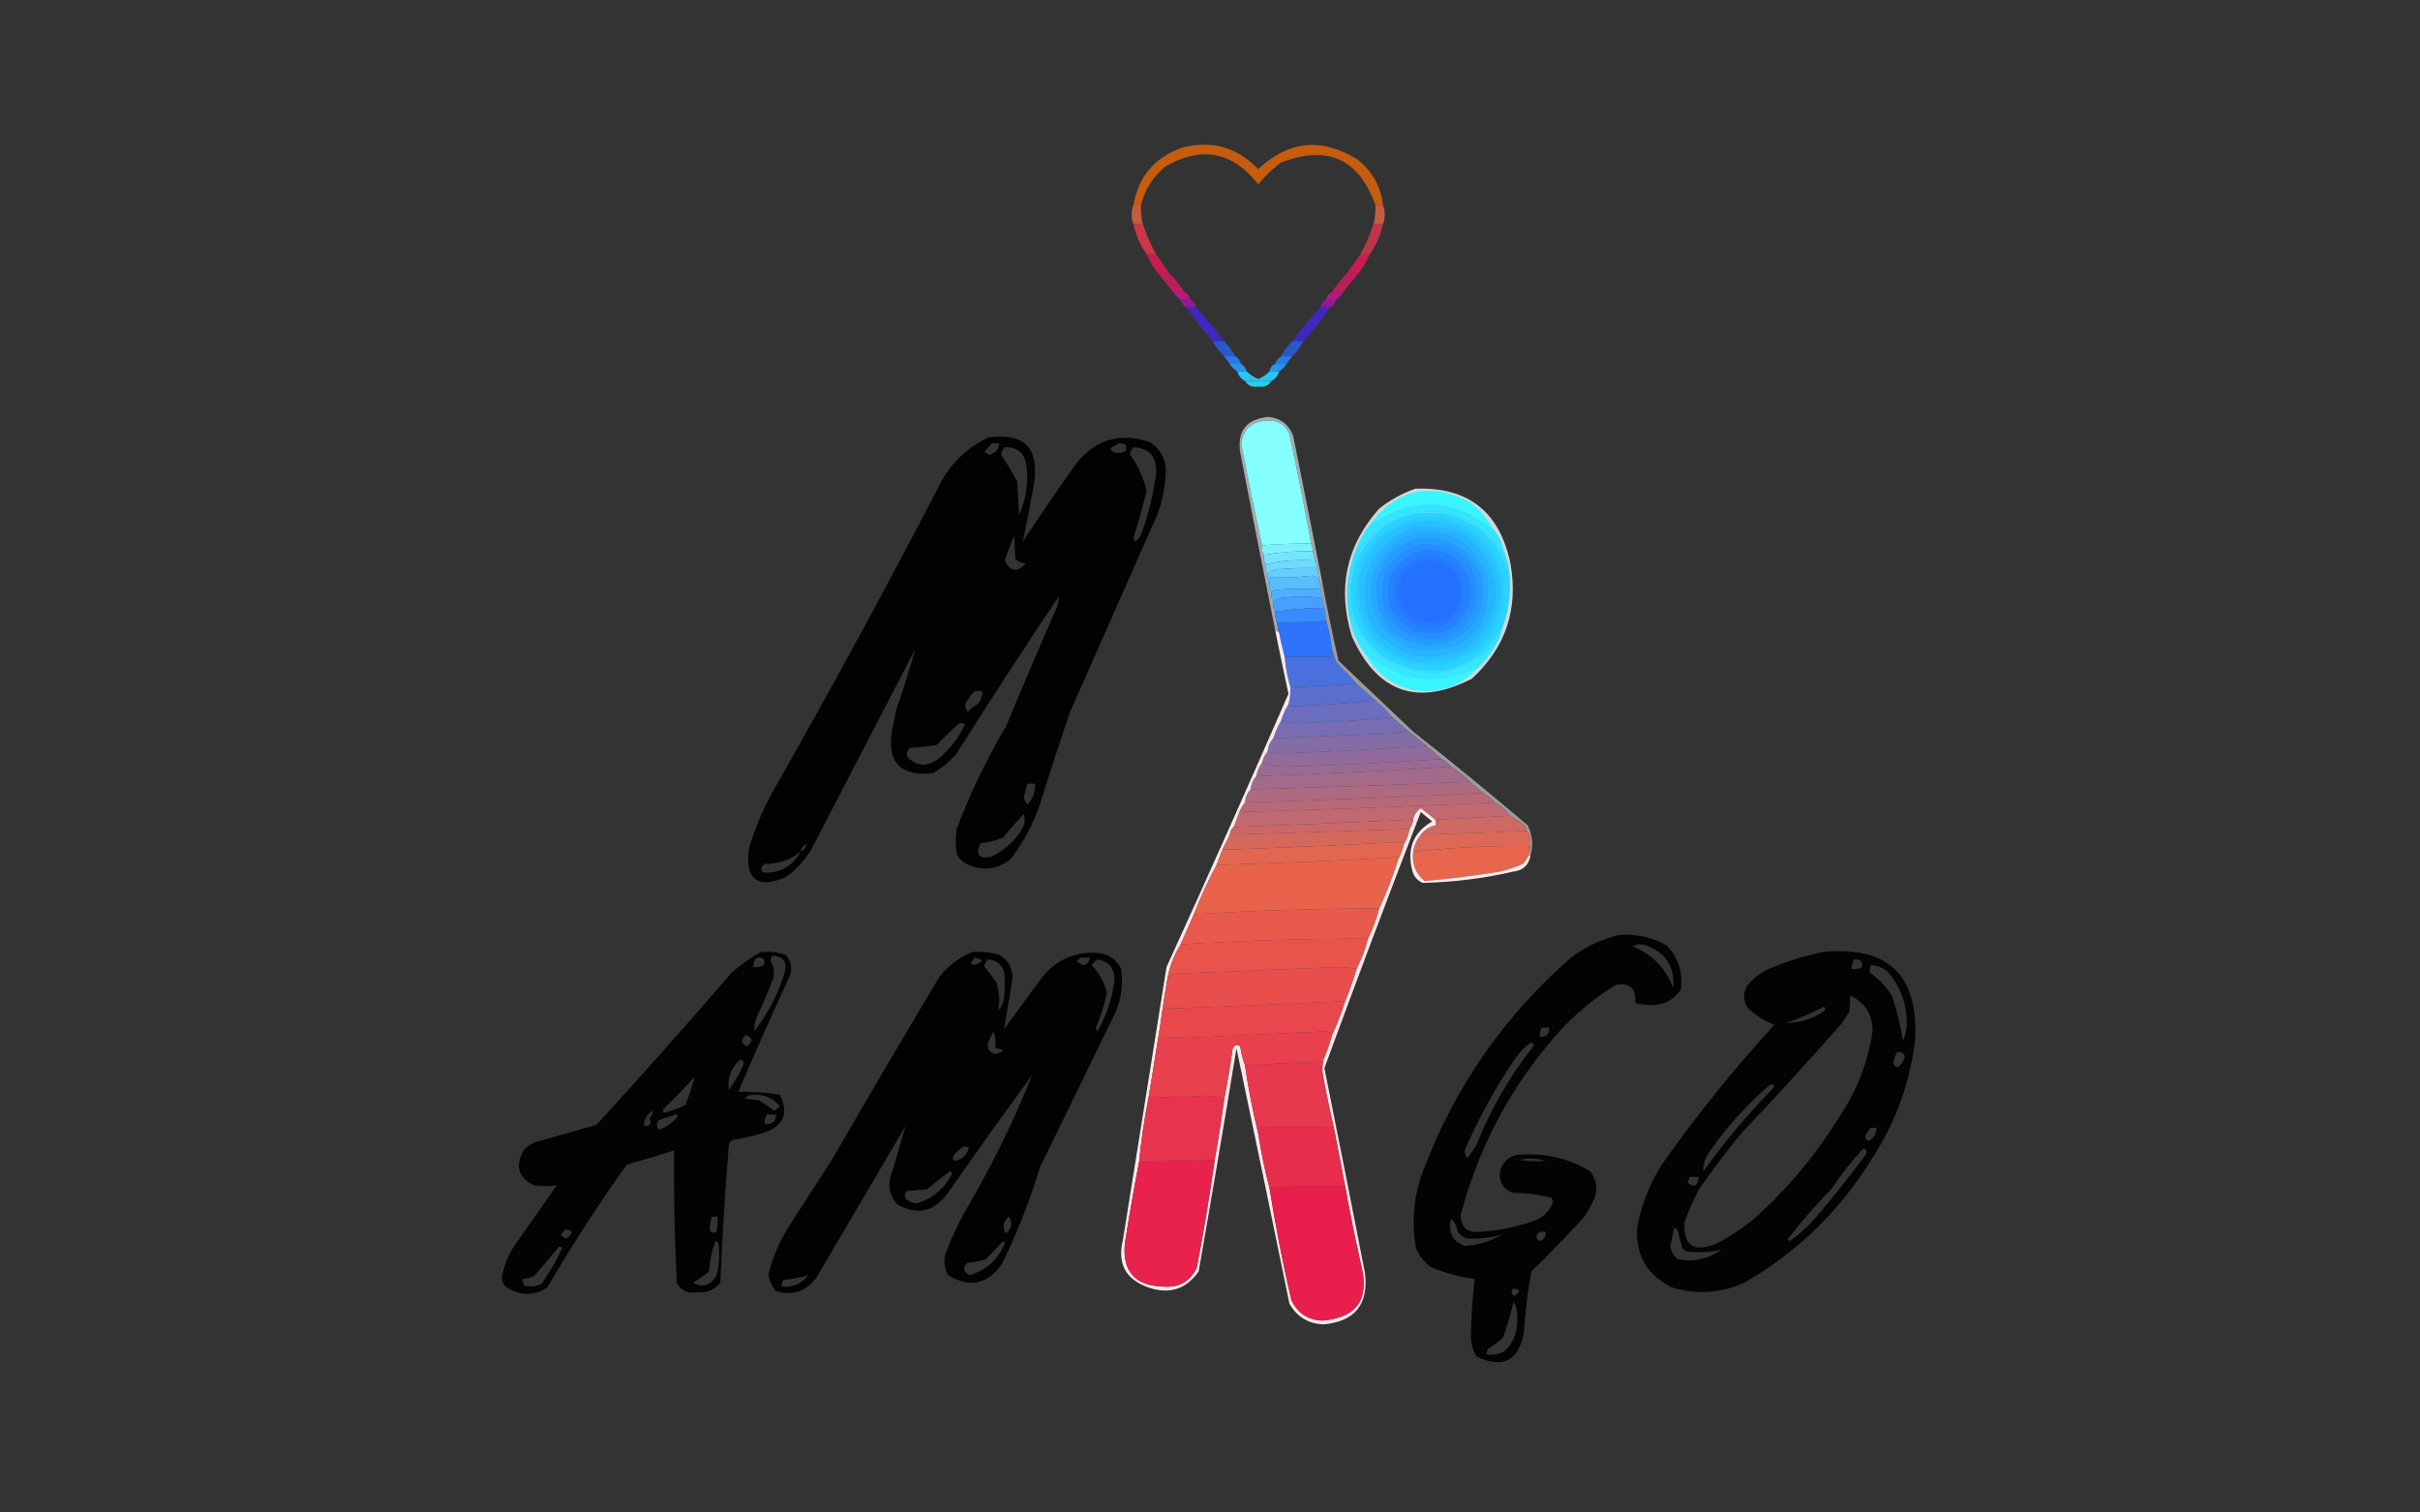 <?xml version="1.0" encoding="UTF-8"?>
<!DOCTYPE svg PUBLIC "-//W3C//DTD SVG 1.1//EN" "http://www.w3.org/Graphics/SVG/1.1/DTD/svg11.dtd">
<svg xmlns="http://www.w3.org/2000/svg" version="1.1" width="1280px" height="800px" style="shape-rendering:geometricPrecision; text-rendering:geometricPrecision; image-rendering:optimizeQuality; fill-rule:evenodd; clip-rule:evenodd" xmlns:xlink="http://www.w3.org/1999/xlink">
<rect width="100%" height="100%" fill="#333333" stroke="none"/>
<g><path style="opacity:0.81" fill="#e86606" d="M 731.5,108.5 C 730.167,108.5 728.833,108.5 727.5,108.5C 718.683,83.93 702.017,76.43 677.5,86C 672.992,89.342 668.992,93.175 665.5,97.5C 651.933,80.193 635.6,77.026 616.5,88C 609.829,93.474 605.495,100.307 603.5,108.5C 602.167,108.5 600.833,108.5 599.5,108.5C 602.166,93.326 610.832,83.16 625.5,78C 641.154,74.091 654.487,77.924 665.5,89.5C 681.368,74.454 698.702,72.621 717.5,84C 725.681,90.2 730.348,98.367 731.5,108.5 Z"/></g>
<g><path style="opacity:0.801" fill="#e86642" d="M 599.5,108.5 C 600.833,108.5 602.167,108.5 603.5,108.5C 603.342,111.902 603.676,115.236 604.5,118.5C 602.833,118.5 601.167,118.5 599.5,118.5C 598.253,115.133 598.253,111.799 599.5,108.5 Z"/></g>
<g><path style="opacity:0.801" fill="#e86642" d="M 727.5,108.5 C 728.833,108.5 730.167,108.5 731.5,108.5C 732.747,111.799 732.747,115.133 731.5,118.5C 729.833,118.5 728.167,118.5 726.5,118.5C 727.324,115.236 727.658,111.902 727.5,108.5 Z"/></g>
<g><path style="opacity:0.847" fill="#e8384c" d="M 599.5,118.5 C 601.167,118.5 602.833,118.5 604.5,118.5C 606.286,124.072 608.619,129.405 611.5,134.5C 609.833,134.5 608.167,134.5 606.5,134.5C 603.117,129.724 600.784,124.39 599.5,118.5 Z"/></g>
<g><path style="opacity:0.777" fill="#e8374c" d="M 726.5,118.5 C 728.167,118.5 729.833,118.5 731.5,118.5C 730.228,124.371 727.894,129.704 724.5,134.5C 722.833,134.5 721.167,134.5 719.5,134.5C 722.366,129.431 724.699,124.098 726.5,118.5 Z"/></g>
<g><path style="opacity:0.826" fill="#e81955" d="M 606.5,134.5 C 608.167,134.5 609.833,134.5 611.5,134.5C 613.833,137.833 616.167,141.167 618.5,144.5C 616.5,144.5 614.5,144.5 612.5,144.5C 609.986,141.47 607.986,138.137 606.5,134.5 Z"/></g>
<g><path style="opacity:0.826" fill="#e81955" d="M 719.5,134.5 C 721.167,134.5 722.833,134.5 724.5,134.5C 723.014,138.137 721.014,141.47 718.5,144.5C 716.5,144.5 714.5,144.5 712.5,144.5C 714.846,141.129 717.179,137.796 719.5,134.5 Z"/></g>
<g><path style="opacity:0.748" fill="#e7186b" d="M 612.5,144.5 C 614.5,144.5 616.5,144.5 618.5,144.5C 621.516,147.52 624.183,150.854 626.5,154.5C 624.5,154.5 622.5,154.5 620.5,154.5C 617.833,151.167 615.167,147.833 612.5,144.5 Z"/></g>
<g><path style="opacity:0.745" fill="#e7186b" d="M 712.5,144.5 C 714.5,144.5 716.5,144.5 718.5,144.5C 715.833,147.833 713.167,151.167 710.5,154.5C 708.5,154.5 706.5,154.5 704.5,154.5C 706.817,150.854 709.484,147.52 712.5,144.5 Z"/></g>
<g><path style="opacity:0.876" fill="#c7188a" d="M 620.5,154.5 C 622.5,154.5 624.5,154.5 626.5,154.5C 628.262,155.262 629.262,156.596 629.5,158.5C 627.833,158.5 626.167,158.5 624.5,158.5C 622.833,157.5 621.5,156.167 620.5,154.5 Z"/></g>
<g><path style="opacity:0.876" fill="#c7188a" d="M 704.5,154.5 C 706.5,154.5 708.5,154.5 710.5,154.5C 709.5,156.167 708.167,157.5 706.5,158.5C 704.833,158.5 703.167,158.5 701.5,158.5C 701.738,156.596 702.738,155.262 704.5,154.5 Z"/></g>
<g><path style="opacity:0.876" fill="#9f17a6" d="M 624.5,158.5 C 626.167,158.5 627.833,158.5 629.5,158.5C 631.262,159.262 632.262,160.596 632.5,162.5C 630.833,162.5 629.167,162.5 627.5,162.5C 625.738,161.738 624.738,160.404 624.5,158.5 Z"/></g>
<g><path style="opacity:0.876" fill="#9f17a6" d="M 701.5,158.5 C 703.167,158.5 704.833,158.5 706.5,158.5C 706.262,160.404 705.262,161.738 703.5,162.5C 701.833,162.5 700.167,162.5 698.5,162.5C 698.738,160.596 699.738,159.262 701.5,158.5 Z"/></g>
<g><path style="opacity:0.751" fill="#4225ee" d="M 627.5,162.5 C 629.167,162.5 630.833,162.5 632.5,162.5C 637.966,168.091 642.966,174.091 647.5,180.5C 645.5,180.5 643.5,180.5 641.5,180.5C 636.458,174.792 631.791,168.792 627.5,162.5 Z"/></g>
<g><path style="opacity:0.751" fill="#4225ee" d="M 698.5,162.5 C 700.167,162.5 701.833,162.5 703.5,162.5C 699.209,168.792 694.542,174.792 689.5,180.5C 687.5,180.5 685.5,180.5 683.5,180.5C 688.034,174.091 693.034,168.091 698.5,162.5 Z"/></g>
<g><path style="opacity:0.751" fill="#2764fe" d="M 641.5,180.5 C 643.5,180.5 645.5,180.5 647.5,180.5C 649.885,182.884 651.885,185.55 653.5,188.5C 651.5,188.5 649.5,188.5 647.5,188.5C 645.147,186.14 643.147,183.473 641.5,180.5 Z"/></g>
<g><path style="opacity:0.742" fill="#2764fe" d="M 683.5,180.5 C 685.5,180.5 687.5,180.5 689.5,180.5C 687.853,183.473 685.853,186.14 683.5,188.5C 681.5,188.5 679.5,188.5 677.5,188.5C 679.115,185.55 681.115,182.884 683.5,180.5 Z"/></g>
<g><path style="opacity:0.865" fill="#2685ff" d="M 647.5,188.5 C 649.5,188.5 651.5,188.5 653.5,188.5C 654.974,189.436 655.974,190.77 656.5,192.5C 654.5,192.5 652.5,192.5 650.5,192.5C 649.5,191.167 648.5,189.833 647.5,188.5 Z"/></g>
<g><path style="opacity:0.865" fill="#2685ff" d="M 677.5,188.5 C 679.5,188.5 681.5,188.5 683.5,188.5C 682.5,189.833 681.5,191.167 680.5,192.5C 678.5,192.5 676.5,192.5 674.5,192.5C 675.026,190.77 676.026,189.436 677.5,188.5 Z"/></g>
<g><path style="opacity:0.876" fill="#27a3ff" d="M 650.5,192.5 C 652.5,192.5 654.5,192.5 656.5,192.5C 657.974,193.436 658.974,194.77 659.5,196.5C 657.833,196.5 656.167,196.5 654.5,196.5C 652.833,195.5 651.5,194.167 650.5,192.5 Z"/></g>
<g><path style="opacity:0.876" fill="#27a3ff" d="M 674.5,192.5 C 676.5,192.5 678.5,192.5 680.5,192.5C 679.5,194.167 678.167,195.5 676.5,196.5C 674.833,196.5 673.167,196.5 671.5,196.5C 671.738,194.596 672.738,193.262 674.5,192.5 Z"/></g>
<g><path style="opacity:0.953" fill="#29cbff" d="M 654.5,196.5 C 656.167,196.5 657.833,196.5 659.5,196.5C 661.21,198.2 663.21,199.533 665.5,200.5C 667.79,199.533 669.79,198.2 671.5,196.5C 673.167,196.5 674.833,196.5 676.5,196.5C 675.92,198.749 674.587,200.415 672.5,201.5C 667.833,201.5 663.167,201.5 658.5,201.5C 656.413,200.415 655.08,198.749 654.5,196.5 Z"/></g>
<g><path style="opacity:0.876" fill="#29e4ff" d="M 658.5,201.5 C 663.167,201.5 667.833,201.5 672.5,201.5C 670.944,203.988 668.611,204.988 665.5,204.5C 662.389,204.988 660.056,203.988 658.5,201.5 Z"/></g>
<g><path style="opacity:0.594" fill="#f3fdff" d="M 699.5,308.5 C 698.833,308.167 698.167,307.833 697.5,307.5C 697.5,307.167 697.5,306.833 697.5,306.5C 697.483,304.435 697.15,302.435 696.5,300.5C 696.567,299.041 696.234,297.708 695.5,296.5C 694.962,294.883 694.629,293.216 694.5,291.5C 694.167,290.167 693.833,288.833 693.5,287.5C 689.991,268.124 686.158,248.79 682,229.5C 679.66,224.381 675.66,222.048 670,222.5C 661.971,222.863 657.471,227.03 656.5,235C 659.998,252.994 663.665,270.827 667.5,288.5C 667.216,290.415 667.549,292.081 668.5,293.5C 668.216,295.415 668.549,297.081 669.5,298.5C 669.216,300.415 669.549,302.081 670.5,303.5C 670.216,305.415 670.549,307.081 671.5,308.5C 671.216,310.415 671.549,312.081 672.5,313.5C 672.216,315.415 672.549,317.081 673.5,318.5C 673.216,320.415 673.549,322.081 674.5,323.5C 674.325,325.621 674.659,327.621 675.5,329.5C 675.629,331.216 675.962,332.883 676.5,334.5C 675.833,334.167 675.167,333.833 674.5,333.5C 668.272,302.192 662.105,270.859 656,239.5C 654.273,227.89 659.273,221.557 671,220.5C 677.364,221.197 681.697,224.531 684,230.5C 689.235,256.507 694.402,282.507 699.5,308.5 Z"/></g>
<g><path style="opacity:1" fill="#84fefe" d="M 693.5,287.5 C 684.815,287.464 676.149,287.797 667.5,288.5C 663.665,270.827 659.998,252.994 656.5,235C 657.471,227.03 661.971,222.863 670,222.5C 675.66,222.048 679.66,224.381 682,229.5C 686.158,248.79 689.991,268.124 693.5,287.5 Z"/></g>
<g><path style="opacity:0.959" fill="#000000" d="M 522.5,231.5 C 541.421,228.588 549.588,236.588 547,255.5C 545.109,265.95 543.109,276.284 541,286.5C 550.086,272.66 559.419,258.993 569,245.5C 579.462,232.261 592.628,228.427 608.5,234C 614.358,238.054 617.025,243.721 616.5,251C 616.127,258.404 614.627,265.571 612,272.5C 596.667,307.167 581.333,341.833 566,376.5C 560.469,392.76 555.136,409.094 550,425.5C 546.39,436.057 541.223,445.724 534.5,454.5C 526.511,460.549 518.178,461.049 509.5,456C 507.951,454.786 506.785,453.286 506,451.5C 505.333,447.167 505.333,442.833 506,438.5C 513.064,419.707 521.73,401.707 532,384.5C 540.472,364.085 549.138,343.751 558,323.5C 559.314,320.911 559.981,318.244 560,315.5C 541.606,342.897 523.606,370.564 506,398.5C 502.419,402.752 498.252,406.252 493.5,409C 475.927,410.758 468.76,402.925 472,385.5C 472.667,382.167 473.333,378.833 474,375.5C 477.768,364.867 481.102,354.201 484,343.5C 465.667,378.833 447.333,414.167 429,449.5C 425.526,455.273 421.026,460.107 415.5,464C 400.777,470.222 394.277,465.388 396,449.5C 399.283,437.932 403.949,426.932 410,416.5C 440.35,363.139 469.683,309.139 498,254.5C 503.819,244.176 511.986,236.51 522.5,231.5 Z M 524.5,234.5 C 525.833,234.5 527.167,234.5 528.5,234.5C 528.269,237.9 526.436,239.9 523,240.5C 522.25,239.874 521.416,239.374 520.5,239C 522.041,237.629 523.375,236.129 524.5,234.5 Z M 591.5,234.5 C 595.04,234.194 596.374,235.527 595.5,238.5C 593.235,239.647 590.902,239.814 588.5,239C 587.549,238.282 587.383,237.449 588,236.5C 589.302,235.915 590.469,235.249 591.5,234.5 Z M 531.5,236.5 C 538.676,236.506 542.509,240.173 543,247.5C 543.937,256.21 542.604,264.543 539,272.5C 538.667,266.5 538.333,260.5 538,254.5C 535.36,249.698 532.527,245.032 529.5,240.5C 529.752,238.927 530.418,237.594 531.5,236.5 Z M 599.5,236.5 C 608.069,237.078 612.069,241.745 611.5,250.5C 610.103,261.087 607.603,271.421 604,281.5C 603.313,283.555 602.146,285.221 600.5,286.5C 600.167,285.833 599.833,285.167 599.5,284.5C 602.139,276.231 604.472,267.898 606.5,259.5C 604.72,252.439 601.72,245.939 597.5,240C 597.978,238.697 598.645,237.531 599.5,236.5 Z M 536.5,283.5 C 536.612,287.288 536.779,291.288 537,295.5C 538.491,297.004 540.324,297.837 542.5,298C 538.096,303.02 534.429,302.52 531.5,296.5C 532.896,292.045 534.563,287.711 536.5,283.5 Z M 515.5,365.5 C 516.833,365.5 518.167,365.5 519.5,365.5C 519.736,368.226 518.903,370.559 517,372.5C 515.045,373.453 513.378,374.787 512,376.5C 510.56,375.07 510.226,373.403 511,371.5C 512.332,369.34 513.832,367.34 515.5,365.5 Z M 507.5,382.5 C 508.552,382.351 509.552,382.517 510.5,383C 506.99,390.51 501.99,396.843 495.5,402C 489.859,405.716 484.692,405.216 480,400.5C 479.376,398.536 479.876,396.869 481.5,395.5C 486.213,395.348 490.879,394.848 495.5,394C 499.395,389.935 503.395,386.102 507.5,382.5 Z M 543.5,414.5 C 544.833,414.5 546.167,414.5 547.5,414.5C 547.731,418.813 546.398,422.479 543.5,425.5C 542.304,424.441 541.637,423.107 541.5,421.5C 542.173,419.149 542.84,416.816 543.5,414.5 Z M 541.5,430.5 C 542.472,433.52 541.972,436.52 540,439.5C 536.067,445.434 530.9,449.934 524.5,453C 517.833,454.667 515.833,452.333 518.5,446C 522.668,445.625 526.668,444.625 530.5,443C 534.057,438.708 537.723,434.541 541.5,430.5 Z M 426.5,446.5 C 426.262,448.404 425.262,449.738 423.5,450.5C 423.738,448.596 424.738,447.262 426.5,446.5 Z M 423.5,450.5 C 419.079,458.375 412.413,462.042 403.5,461.5C 402.141,459.694 402.475,458.194 404.5,457C 411.683,457.009 418.017,454.843 423.5,450.5 Z"/></g>
<g><path style="opacity:1" fill="#7df2ff" d="M 693.5,287.5 C 693.833,288.833 694.167,290.167 694.5,291.5C 685.628,291.419 676.961,292.085 668.5,293.5C 667.549,292.081 667.216,290.415 667.5,288.5C 676.149,287.797 684.815,287.464 693.5,287.5 Z"/></g>
<g><path style="opacity:1" fill="#75e6ff" d="M 694.5,291.5 C 694.629,293.216 694.962,294.883 695.5,296.5C 686.435,295.864 677.769,296.53 669.5,298.5C 668.549,297.081 668.216,295.415 668.5,293.5C 676.961,292.085 685.628,291.419 694.5,291.5 Z"/></g>
<g><path style="opacity:1" fill="#6ddaff" d="M 695.5,296.5 C 696.234,297.708 696.567,299.041 696.5,300.5C 690.158,300.334 683.825,300.5 677.5,301C 674.639,300.97 672.305,301.803 670.5,303.5C 669.549,302.081 669.216,300.415 669.5,298.5C 677.769,296.53 686.435,295.864 695.5,296.5 Z"/></g>
<g><path style="opacity:1" fill="#65cdff" d="M 696.5,300.5 C 697.15,302.435 697.483,304.435 697.5,306.5C 696.739,305.609 695.739,304.942 694.5,304.5C 686.87,305.435 679.203,305.768 671.5,305.5C 671.5,306.5 671.5,307.5 671.5,308.5C 670.549,307.081 670.216,305.415 670.5,303.5C 672.305,301.803 674.639,300.97 677.5,301C 683.825,300.5 690.158,300.334 696.5,300.5 Z"/></g>
<g><path style="opacity:1" fill="#59beff" d="M 697.5,306.5 C 697.5,306.833 697.5,307.167 697.5,307.5C 697.833,308.833 698.167,310.167 698.5,311.5C 690.493,311.334 682.493,311.5 674.5,312C 673.584,312.278 672.918,312.778 672.5,313.5C 671.549,312.081 671.216,310.415 671.5,308.5C 671.5,307.5 671.5,306.5 671.5,305.5C 679.203,305.768 686.87,305.435 694.5,304.5C 695.739,304.942 696.739,305.609 697.5,306.5 Z"/></g>
<g><path style="opacity:0.816" fill="#f0fdff" d="M 748.5,258.5 C 776.574,257.389 793.408,270.722 799,298.5C 803.12,322.475 796.287,342.641 778.5,359C 749.519,373.783 728.353,366.283 715,336.5C 707.202,311.15 712.035,288.65 729.5,269C 735.316,264.428 741.649,260.928 748.5,258.5 Z"/></g>
<g><path style="opacity:1" fill="#29d3ff" d="M 798.5,304.5 C 799.237,314.269 797.903,323.602 794.5,332.5C 779.113,355.565 758.78,361.065 733.5,349C 716.498,336.488 710.665,319.988 716,299.5C 725.565,277.132 742.398,267.965 766.5,272C 783.331,276.878 793.998,287.712 798.5,304.5 Z"/></g>
<g><path style="opacity:1" fill="#28cbff" d="M 750.5,273.5 C 773.761,272.54 788.594,283.206 795,305.5C 797.405,330.406 786.571,345.906 762.5,352C 737.532,353.432 722.365,341.932 717,317.5C 716.371,293.727 727.538,279.06 750.5,273.5 Z"/></g>
<g><path style="opacity:1" fill="#28c0ff" d="M 748.5,275.5 C 775.38,273.883 790.714,286.383 794.5,313C 790.755,339.745 775.422,352.078 748.5,350C 726.874,343.601 717.041,329.101 719,306.5C 722.607,290.064 732.44,279.73 748.5,275.5 Z"/></g>
<g><path style="opacity:1" fill="#27b4ff" d="M 748.5,278.5 C 773.561,276.691 787.894,288.191 791.5,313C 788.033,338.138 773.7,349.472 748.5,347C 728.532,340.919 719.699,327.419 722,306.5C 725.912,292.423 734.745,283.09 748.5,278.5 Z"/></g>
<g><path style="opacity:1" fill="#27a7ff" d="M 750.5,281.5 C 768.928,280.123 781.095,288.123 787,305.5C 788.99,332.51 776.49,345.343 749.5,344C 731.736,338.313 723.57,326.146 725,307.5C 728.348,293.653 736.848,284.986 750.5,281.5 Z"/></g>
<g><path style="opacity:1" fill="#269bff" d="M 750.5,284.5 C 766.968,283.148 778.135,290.148 784,305.5C 786.597,326.892 777.264,338.892 756,341.5C 736.244,339.407 726.91,328.407 728,308.5C 730.579,295.758 738.079,287.758 750.5,284.5 Z"/></g>
<g><path style="opacity:1" fill="#268eff" d="M 752.5,287.5 C 772.983,287.824 782.483,298.158 781,318.5C 776.513,332.973 766.68,339.473 751.5,338C 733.846,332.193 727.679,320.359 733,302.5C 737.28,294.461 743.78,289.461 752.5,287.5 Z"/></g>
<g><path style="opacity:1" fill="#2582ff" d="M 753.5,290.5 C 768.353,290.857 776.687,298.357 778.5,313C 775.751,330.374 765.751,337.374 748.5,334C 735.575,327.583 731.409,317.417 736,303.5C 740.021,296.635 745.855,292.302 753.5,290.5 Z"/></g>
<g><path style="opacity:1" fill="#2579ff" d="M 751.5,294.5 C 769.988,294.488 777.155,303.488 773,321.5C 767.105,331.41 758.605,334.243 747.5,330C 736.812,322.559 734.645,313.059 741,301.5C 743.998,298.262 747.498,295.929 751.5,294.5 Z"/></g>
<g><path style="opacity:1" fill="#2571ff" d="M 751.5,296.5 C 763.869,295.377 771.202,300.877 773.5,313C 770.222,328.438 761.222,333.105 746.5,327C 737.167,317.667 737.167,308.333 746.5,299C 748.315,298.243 749.981,297.41 751.5,296.5 Z"/></g>
<g><path style="opacity:1" fill="#30e6ff" d="M 789.5,279.5 C 792.535,282.902 794.535,286.902 795.5,291.5C 776.967,267.361 754.633,263.194 728.5,279C 723.896,283.102 719.896,287.602 716.5,292.5C 718.407,287.016 721.073,282.016 724.5,277.5C 746.656,262.274 768.323,262.941 789.5,279.5 Z"/></g>
<g><path style="opacity:1" fill="#38f5ff" d="M 789.5,279.5 C 768.323,262.941 746.656,262.274 724.5,277.5C 738.407,259.03 755.74,254.864 776.5,265C 782.118,268.779 786.451,273.613 789.5,279.5 Z"/></g>
<g><path style="opacity:1" fill="#50b0ff" d="M 698.5,311.5 C 698.629,313.216 698.962,314.883 699.5,316.5C 693.248,315.376 686.915,315.21 680.5,316C 677.639,315.97 675.305,316.803 673.5,318.5C 672.549,317.081 672.216,315.415 672.5,313.5C 672.918,312.778 673.584,312.278 674.5,312C 682.493,311.5 690.493,311.334 698.5,311.5 Z"/></g>
<g><path style="opacity:1" fill="#32deff" d="M 795.5,291.5 C 797.282,295.629 798.282,299.962 798.5,304.5C 793.998,287.712 783.331,276.878 766.5,272C 742.398,267.965 725.565,277.132 716,299.5C 710.665,319.988 716.498,336.488 733.5,349C 758.78,361.065 779.113,355.565 794.5,332.5C 794.06,335.38 793.06,338.046 791.5,340.5C 772.88,358.866 752.213,361.366 729.5,348C 722.332,341.687 716.999,334.187 713.5,325.5C 711.56,314.195 712.56,303.195 716.5,292.5C 719.896,287.602 723.896,283.102 728.5,279C 754.633,263.194 776.967,267.361 795.5,291.5 Z"/></g>
<g><path style="opacity:1" fill="#46a0ff" d="M 699.5,316.5 C 699.629,318.216 699.962,319.883 700.5,321.5C 691.642,321.608 682.975,322.275 674.5,323.5C 673.549,322.081 673.216,320.415 673.5,318.5C 675.305,316.803 677.639,315.97 680.5,316C 686.915,315.21 693.248,315.376 699.5,316.5 Z"/></g>
<g><path style="opacity:1" fill="#388cff" d="M 700.5,321.5 C 700.993,323.806 701.326,326.139 701.5,328.5C 692.838,328.928 684.171,329.262 675.5,329.5C 674.659,327.621 674.325,325.621 674.5,323.5C 682.975,322.275 691.642,321.608 700.5,321.5 Z"/></g>
<g><path style="opacity:1" fill="#2e73fa" d="M 701.5,328.5 C 703.135,333.344 704.135,338.344 704.5,343.5C 704.5,344.833 704.5,346.167 704.5,347.5C 696.167,347.5 687.833,347.5 679.5,347.5C 678.376,343.217 677.376,338.884 676.5,334.5C 675.962,332.883 675.629,331.216 675.5,329.5C 684.171,329.262 692.838,328.928 701.5,328.5 Z"/></g>
<g><path style="opacity:1" fill="#33e8ff" d="M 713.5,325.5 C 716.999,334.187 722.332,341.687 729.5,348C 752.213,361.366 772.88,358.866 791.5,340.5C 788.901,345.428 785.568,349.761 781.5,353.5C 760.305,363.419 740.639,361.086 722.5,346.5C 717.772,340.339 714.772,333.339 713.5,325.5 Z"/></g>
<g><path style="opacity:1" fill="#38f4ff" d="M 722.5,346.5 C 740.639,361.086 760.305,363.419 781.5,353.5C 772.301,363.249 760.967,367.083 747.5,365C 736.404,362.383 728.07,356.216 722.5,346.5 Z"/></g>
<g><path style="opacity:1" fill="#4970df" d="M 704.5,343.5 C 705.264,345.74 706.098,348.073 707,350.5C 710.704,354.036 714.204,357.702 717.5,361.5C 706,362.394 694.333,363.061 682.5,363.5C 680.945,358.288 679.945,352.955 679.5,347.5C 687.833,347.5 696.167,347.5 704.5,347.5C 704.5,346.167 704.5,344.833 704.5,343.5 Z"/></g>
<g><path style="opacity:1" fill="#5c6ecd" d="M 717.5,361.5 C 720.859,364.529 724.192,367.529 727.5,370.5C 713.514,371.921 699.347,372.921 685,373.5C 683.615,373.486 682.449,373.152 681.5,372.5C 682.299,369.57 682.632,366.57 682.5,363.5C 694.333,363.061 706,362.394 717.5,361.5 Z"/></g>
<g><path style="opacity:1" fill="#6b6dbf" d="M 727.5,370.5 C 730.833,373.167 733.833,376.167 736.5,379.5C 720.192,381.077 703.692,382.077 687,382.5C 683.648,382.498 680.482,382.165 677.5,381.5C 678.463,378.256 679.796,375.256 681.5,372.5C 682.449,373.152 683.615,373.486 685,373.5C 699.347,372.921 713.514,371.921 727.5,370.5 Z"/></g>
<g><path style="opacity:0.544" fill="#f4f2f7" d="M 697.5,307.5 C 698.167,307.833 698.833,308.167 699.5,308.5C 702.012,322.226 704.845,335.893 708,349.5C 721.167,362 734.333,374.5 747.5,387C 767.957,403.122 788.124,419.622 808,436.5C 810.604,441.753 811.104,447.087 809.5,452.5C 809.167,452.5 808.833,452.5 808.5,452.5C 808.5,451.833 808.5,451.167 808.5,450.5C 809.158,449.207 809.492,447.707 809.5,446C 809.664,443.456 808.997,441.29 807.5,439.5C 807.489,437.983 806.823,436.816 805.5,436C 803.266,434.25 800.932,432.75 798.5,431.5C 796.451,428.45 793.784,426.117 790.5,424.5C 788.909,422.367 786.909,420.701 784.5,419.5C 782.192,417.529 779.858,415.529 777.5,413.5C 774.48,410.484 771.146,407.817 767.5,405.5C 766.055,403.937 764.389,402.604 762.5,401.5C 759.859,399.196 757.192,396.862 754.5,394.5C 751.167,391.833 747.833,389.167 744.5,386.5C 741.859,384.196 739.192,381.862 736.5,379.5C 733.833,376.167 730.833,373.167 727.5,370.5C 724.192,367.529 720.859,364.529 717.5,361.5C 714.204,357.702 710.704,354.036 707,350.5C 706.098,348.073 705.264,345.74 704.5,343.5C 704.135,338.344 703.135,333.344 701.5,328.5C 701.326,326.139 700.993,323.806 700.5,321.5C 699.962,319.883 699.629,318.216 699.5,316.5C 698.962,314.883 698.629,313.216 698.5,311.5C 698.167,310.167 697.833,308.833 697.5,307.5 Z"/></g>
<g><path style="opacity:1" fill="#786db3" d="M 736.5,379.5 C 739.192,381.862 741.859,384.196 744.5,386.5C 742.031,387.317 739.365,387.817 736.5,388C 715.493,388.772 694.493,389.605 673.5,390.5C 674.463,387.256 675.796,384.256 677.5,381.5C 680.482,382.165 683.648,382.498 687,382.5C 703.692,382.077 720.192,381.077 736.5,379.5 Z"/></g>
<g><path style="opacity:1" fill="#846ca7" d="M 744.5,386.5 C 747.833,389.167 751.167,391.833 754.5,394.5C 729.18,396.252 703.68,397.585 678,398.5C 675.31,398.497 672.81,398.164 670.5,397.5C 670.707,394.759 671.707,392.426 673.5,390.5C 694.493,389.605 715.493,388.772 736.5,388C 739.365,387.817 742.031,387.317 744.5,386.5 Z"/></g>
<g><path style="opacity:1" fill="#916b9c" d="M 754.5,394.5 C 757.192,396.862 759.859,399.196 762.5,401.5C 735.355,403.443 708.022,404.776 680.5,405.5C 675.778,405.492 671.445,404.825 667.5,403.5C 667.992,401.181 668.992,399.181 670.5,397.5C 672.81,398.164 675.31,398.497 678,398.5C 703.68,397.585 729.18,396.252 754.5,394.5 Z"/></g>
<g><path style="opacity:1" fill="#996b94" d="M 762.5,401.5 C 764.389,402.604 766.055,403.937 767.5,405.5C 733.353,407.779 699.02,409.446 664.5,410.5C 664.935,407.843 665.935,405.509 667.5,403.5C 671.445,404.825 675.778,405.492 680.5,405.5C 708.022,404.776 735.355,403.443 762.5,401.5 Z"/></g>
<g><path style="opacity:1" fill="#a46a8a" d="M 767.5,405.5 C 771.146,407.817 774.48,410.484 777.5,413.5C 738.845,415.141 700.178,416.474 661.5,417.5C 661.707,414.759 662.707,412.426 664.5,410.5C 699.02,409.446 733.353,407.779 767.5,405.5 Z"/></g>
<g><path style="opacity:1" fill="#ad6a81" d="M 777.5,413.5 C 779.858,415.529 782.192,417.529 784.5,419.5C 742.526,421.511 700.526,423.178 658.5,424.5C 658.707,421.759 659.707,419.426 661.5,417.5C 700.178,416.474 738.845,415.141 777.5,413.5 Z"/></g>
<g><path style="opacity:1" fill="#b76978" d="M 784.5,419.5 C 786.909,420.701 788.909,422.367 790.5,424.5C 745.521,426.602 700.521,428.268 655.5,429.5C 656.263,427.632 657.263,425.965 658.5,424.5C 700.526,423.178 742.526,421.511 784.5,419.5 Z"/></g>
<g><path style="opacity:1" fill="#c16970" d="M 790.5,424.5 C 793.784,426.117 796.451,428.45 798.5,431.5C 785.847,432.269 773.18,432.935 760.5,433.5C 760.737,434.791 760.404,435.791 759.5,436.5C 759.649,435.448 759.483,434.448 759,433.5C 756.591,431.38 754.091,429.38 751.5,427.5C 749.311,429.01 747.977,431.01 747.5,433.5C 715.847,434.981 684.18,436.314 652.5,437.5C 653.501,434.828 654.501,432.162 655.5,429.5C 700.521,428.268 745.521,426.602 790.5,424.5 Z"/></g>
<g><path style="opacity:1" fill="#cf6963" d="M 798.5,431.5 C 800.932,432.75 803.266,434.25 805.5,436C 806.823,436.816 807.489,437.983 807.5,439.5C 788.841,440.339 770.174,441.006 751.5,441.5C 753.489,438.834 756.156,437.167 759.5,436.5C 760.404,435.791 760.737,434.791 760.5,433.5C 773.18,432.935 785.847,432.269 798.5,431.5 Z"/></g>
<g><path style="opacity:1" fill="#dc6958" d="M 807.5,439.5 C 808.997,441.29 809.664,443.456 809.5,446C 809.492,447.707 809.158,449.207 808.5,450.5C 808.5,449.5 808.5,448.5 808.5,447.5C 788.038,447.299 767.705,448.299 747.5,450.5C 748.042,447.088 749.375,444.088 751.5,441.5C 770.174,441.006 788.841,440.339 807.5,439.5 Z"/></g>
<g><path style="opacity:1" fill="#e7664d" d="M 808.5,450.5 C 808.5,451.167 808.5,451.833 808.5,452.5C 807.781,454.091 806.781,455.591 805.5,457C 801.608,458.64 797.608,459.973 793.5,461C 780.179,463.142 766.846,464.809 753.5,466C 748.706,462.043 746.706,456.876 747.5,450.5C 767.705,448.299 788.038,447.299 808.5,447.5C 808.5,448.5 808.5,449.5 808.5,450.5 Z"/></g>
<g><path style="opacity:0.931" fill="#000000" d="M 856.5,494.5 C 865.433,493.852 873.766,495.686 881.5,500C 887.755,506.585 890.255,514.418 889,523.5C 884.811,529.508 878.977,532.175 871.5,531.5C 869.241,531.468 867.075,531.134 865,530.5C 865.477,522.634 861.977,519.468 854.5,521C 840.497,529.664 828.33,540.497 818,553.5C 796.373,579.919 781.206,609.752 772.5,643C 772.987,649.483 776.487,652.317 783,651.5C 792.427,650.948 801.593,649.115 810.5,646C 815.995,644.336 819.662,640.836 821.5,635.5C 821.167,634.833 820.833,634.167 820.5,633.5C 813.976,631.84 807.309,631.007 800.5,631C 794.223,628.611 792.057,624.111 794,617.5C 795.587,614.244 798.087,612.077 801.5,611C 815.693,609.39 828.859,612.223 841,619.5C 844.65,624.087 845.317,629.087 843,634.5C 841.587,637.661 839.92,640.661 838,643.5C 829.03,653.47 819.697,663.137 810,672.5C 807.959,683.399 806.626,694.399 806,705.5C 802.886,719.995 794.553,723.995 781,717.5C 779.154,714.431 778.154,711.098 778,707.5C 778.131,697.074 778.798,686.74 780,676.5C 771.876,675.473 764.043,673.307 756.5,670C 753.238,667.408 750.738,664.241 749,660.5C 746.4,646.153 747.733,632.153 753,618.5C 769.831,574.36 795.998,536.86 831.5,506C 839.171,500.495 847.504,496.661 856.5,494.5 Z M 863.5,500.5 C 865.628,499.371 867.961,499.204 870.5,500C 881.097,503.907 885.93,511.407 885,522.5C 880.981,511.982 873.814,504.648 863.5,500.5 Z M 815.5,543.5 C 816.833,543.5 818.167,543.5 819.5,543.5C 819.5,546.833 817.833,548.5 814.5,548.5C 814.366,546.708 814.699,545.042 815.5,543.5 Z M 809.5,551.5 C 811.028,551.517 811.528,552.184 811,553.5C 798.446,569.263 788.446,586.597 781,605.5C 779.579,608.009 777.912,610.343 776,612.5C 774.368,610.293 774.368,607.96 776,605.5C 783.051,589.726 791.384,574.726 801,560.5C 803.362,556.973 806.196,553.973 809.5,551.5 Z M 803.5,613.5 C 808.032,612.467 812.698,612.634 817.5,614C 812.826,614.333 808.16,614.167 803.5,613.5 Z M 767.5,644.5 C 769.397,646.269 770.564,648.602 771,651.5C 772.214,653.049 773.714,654.215 775.5,655C 782.01,655.448 788.343,654.781 794.5,653C 788.289,656.627 781.622,658.627 774.5,659C 768.103,656.323 765.77,651.489 767.5,644.5 Z M 814.5,651.5 C 815.5,651.5 816.5,651.5 817.5,651.5C 817.756,653.912 816.756,655.579 814.5,656.5C 812.07,654.963 812.07,653.296 814.5,651.5 Z M 800.5,681.5 C 804.157,681.974 804.324,683.307 801,685.5C 799.232,684.318 799.065,682.985 800.5,681.5 Z M 800.5,688.5 C 801.952,690.848 802.618,693.514 802.5,696.5C 803.041,703.831 800.708,709.998 795.5,715C 792.649,716.289 789.649,716.789 786.5,716.5C 786.351,715.448 786.517,714.448 787,713.5C 789.846,711.743 792.512,709.743 795,707.5C 797.276,701.283 799.109,694.95 800.5,688.5 Z"/></g>
<g><path style="opacity:0.94" fill="#000000" d="M 402.5,503.5 C 406.967,503.133 411.3,503.633 415.5,505C 418.265,507.995 419.098,511.495 418,515.5C 408.559,536.049 399.392,556.716 390.5,577.5C 397.853,577.336 405.187,577.836 412.5,579C 417.307,588.665 414.64,595.331 404.5,599C 398.926,600.715 393.26,602.048 387.5,603C 386.484,603.519 385.818,604.353 385.5,605.5C 383.505,629.82 382.005,654.153 381,678.5C 377.783,682.408 373.616,684.075 368.5,683.5C 363.713,684.356 360.213,682.689 358,678.5C 356.847,655.213 356.347,631.88 356.5,608.5C 348.218,611.154 339.885,613.654 331.5,616C 316.503,636.986 302.503,658.653 289.5,681C 282.094,685.661 274.761,685.494 267.5,680.5C 266.16,679.312 265.493,677.812 265.5,676C 266.34,670.479 268.174,665.312 271,660.5C 278.833,649.333 286.667,638.167 294.5,627C 290.575,627.518 286.575,627.518 282.5,627C 274.122,622.952 272.289,616.786 277,608.5C 278.731,606.383 280.898,604.883 283.5,604C 294.167,601 304.833,598 315.5,595C 339.705,568.464 363.538,541.631 387,514.5C 391.794,510.197 396.961,506.53 402.5,503.5 Z M 408.5,505.5 C 414.368,505.864 416.535,508.864 415,514.5C 411.504,525.827 406.17,536.16 399,545.5C 398.83,543.155 399.163,540.821 400,538.5C 403.281,531.606 406.281,524.606 409,517.5C 409.747,514.147 409.247,510.98 407.5,508C 407.743,507.098 408.077,506.265 408.5,505.5 Z M 400.5,506.5 C 403.68,506.176 404.847,507.51 404,510.5C 402.301,511.406 400.467,511.739 398.5,511.5C 398.365,509.446 399.032,507.779 400.5,506.5 Z M 394.5,547.5 C 398.321,548.975 398.488,550.975 395,553.5C 391.897,551.888 391.73,549.888 394.5,547.5 Z M 391.5,560.5 C 393.225,560.843 393.725,561.843 393,563.5C 391.005,568.16 388.505,572.494 385.5,576.5C 384.646,570.19 386.646,564.857 391.5,560.5 Z M 367.5,569.5 C 366.134,574.573 364.468,579.573 362.5,584.5C 358.985,586.227 355.318,587.561 351.5,588.5C 350.479,587.998 350.312,587.332 351,586.5C 356.73,580.938 362.23,575.271 367.5,569.5 Z M 395.5,579.5 C 402.329,578.114 407.995,579.947 412.5,585C 411.646,586.022 410.646,586.855 409.5,587.5C 406.935,585.564 404.268,583.731 401.5,582C 398.833,581.667 396.167,581.333 393.5,581C 394.416,580.722 395.082,580.222 395.5,579.5 Z M 345.5,587.5 C 345.297,589.044 344.63,590.378 343.5,591.5C 344.921,594.428 343.921,595.762 340.5,595.5C 340.652,591.859 342.318,589.193 345.5,587.5 Z M 357.5,589.5 C 358.043,589.56 358.376,589.893 358.5,590.5C 355.87,593.817 352.537,596.15 348.5,597.5C 347.167,595.833 347.167,594.167 348.5,592.5C 351.582,591.365 354.582,590.365 357.5,589.5 Z M 405.5,589.5 C 407.167,589.5 408.833,589.5 410.5,589.5C 410.349,593.314 408.349,594.981 404.5,594.5C 404.366,592.708 404.699,591.042 405.5,589.5 Z M 376.5,643.5 C 377.5,643.5 378.5,643.5 379.5,643.5C 379.664,646.187 379.497,648.854 379,651.5C 376.355,652.708 375.188,651.708 375.5,648.5C 375.728,646.793 376.062,645.126 376.5,643.5 Z M 298.5,650.5 C 299.978,650.238 301.311,650.571 302.5,651.5C 300.882,655.434 298.882,655.934 296.5,653C 297.381,652.292 298.047,651.458 298.5,650.5 Z M 378.5,656.5 C 379.117,656.611 379.617,656.944 380,657.5C 380.789,663.237 380.456,668.903 379,674.5C 376.026,679.993 371.859,681.326 366.5,678.5C 369.472,676.694 372.305,674.694 375,672.5C 375.39,666.88 376.556,661.547 378.5,656.5 Z M 295.5,659.5 C 296.239,659.369 296.906,659.536 297.5,660C 294.338,666.661 290.672,672.994 286.5,679C 283.634,680.457 280.634,680.79 277.5,680C 276.663,678.989 276.33,677.822 276.5,676.5C 278.564,676.313 280.564,675.813 282.5,675C 286.96,669.895 291.294,664.728 295.5,659.5 Z"/></g>
<g><path style="opacity:0.95" fill="#000000" d="M 514.5,503.5 C 519.267,503.191 523.934,503.691 528.5,505C 533.432,507.859 535.765,512.193 535.5,518C 534.06,526.908 532.56,535.741 531,544.5C 537.333,535.833 543.667,527.167 550,518.5C 557.615,508.107 567.782,503.274 580.5,504C 586.326,504.507 590.492,507.34 593,512.5C 594.132,520.445 593.132,528.111 590,535.5C 576.667,562.833 563.333,590.167 550,617.5C 544.705,635.053 538.039,652.053 530,668.5C 522.423,679.346 512.923,681.346 501.5,674.5C 499.609,671.038 499.109,667.372 500,663.5C 502.785,655.929 506.119,648.595 510,641.5C 523.898,618.039 535.898,593.705 546,568.5C 530.755,589.324 515.755,610.324 501,631.5C 493.744,641.082 484.911,642.915 474.5,637C 470.065,631.741 469.232,625.908 472,619.5C 474.398,611.412 476.732,603.412 479,595.5C 463.333,622.167 447.667,648.833 432,675.5C 426.476,683.007 419.309,685.507 410.5,683C 408.27,680.434 406.936,677.434 406.5,674C 408.832,664.505 412.665,655.671 418,647.5C 425.333,636.167 432.667,624.833 440,613.5C 458.748,581.002 477.748,548.669 497,516.5C 501.778,510.55 507.611,506.216 514.5,503.5 Z M 515.5,506.5 C 520.576,507.456 520.41,508.789 515,510.5C 514.5,510.167 514,509.833 513.5,509.5C 514.193,508.482 514.859,507.482 515.5,506.5 Z M 571.5,506.5 C 573.167,506.5 574.833,506.5 576.5,506.5C 575.387,510.877 573.054,511.543 569.5,508.5C 570.243,507.818 570.909,507.151 571.5,506.5 Z M 522.5,507.5 C 526.562,507.724 529.395,509.724 531,513.5C 531.667,518.5 531.667,523.5 531,528.5C 530.527,530.779 529.527,532.779 528,534.5C 528.89,529.473 528.556,524.473 527,519.5C 524.819,516.656 522.653,513.822 520.5,511C 520.978,509.697 521.645,508.531 522.5,507.5 Z M 580.5,507.5 C 586.542,508.547 589.542,512.214 589.5,518.5C 588.266,528.203 585.266,537.203 580.5,545.5C 580.167,545 579.833,544.5 579.5,544C 582.075,537.849 584.075,531.516 585.5,525C 584.003,519.504 581.336,514.67 577.5,510.5C 578.34,509.265 579.34,508.265 580.5,507.5 Z M 525.5,545.5 C 526.477,548.287 526.81,551.287 526.5,554.5C 531.666,555.034 531.666,556.034 526.5,557.5C 522.853,556.514 521.686,554.181 523,550.5C 523.847,548.807 524.68,547.14 525.5,545.5 Z M 509.5,606.5 C 510.552,606.351 511.552,606.517 512.5,607C 511.273,611.241 508.607,613.575 504.5,614C 503.72,612.927 503.887,611.76 505,610.5C 506.397,608.93 507.897,607.596 509.5,606.5 Z M 502.5,619.5 C 503.097,619.735 503.43,620.235 503.5,621C 499.425,628.748 493.258,633.915 485,636.5C 482.979,636.327 481.146,635.66 479.5,634.5C 478.253,632.958 478.253,631.458 479.5,630C 483.167,629.667 486.833,629.333 490.5,629C 494.399,625.589 498.399,622.422 502.5,619.5 Z M 533.5,643.5 C 535.774,646.636 535.274,649.636 532,652.5C 530.069,649.198 530.569,646.198 533.5,643.5 Z M 530.5,656.5 C 531.043,656.56 531.376,656.893 531.5,657.5C 528.033,666.134 521.867,671.801 513,674.5C 509.525,672.784 509.025,670.617 511.5,668C 514.914,667.703 518.247,667.036 521.5,666C 524.641,662.813 527.641,659.646 530.5,656.5 Z M 427.5,674.5 C 424.014,679.003 419.347,681.003 413.5,680.5C 413.33,679.178 413.663,678.011 414.5,677C 418.933,676.582 423.266,675.749 427.5,674.5 Z"/></g>
<g><path style="opacity:0.93" fill="#000000" d="M 964.5,503.5 C 998.44,500.276 1014.61,515.609 1013,549.5C 1010.43,571.865 1003.1,592.531 991,611.5C 974.118,639.382 951.618,661.548 923.5,678C 910.86,683.98 897.86,684.98 884.5,681C 870.937,674.375 864.771,663.541 866,648.5C 868.454,636.258 873.121,624.925 880,614.5C 897.983,589.176 917.483,565.009 938.5,542C 932.931,539.965 928.097,536.798 924,532.5C 922,528.833 922,525.167 924,521.5C 926.921,517.908 930.421,515.075 934.5,513C 944.267,508.687 954.267,505.52 964.5,503.5 Z M 980.5,507.5 C 984.343,507.191 985.676,508.691 984.5,512C 982.866,512.494 981.199,512.66 979.5,512.5C 979.366,510.708 979.699,509.042 980.5,507.5 Z M 989.5,510.5 C 993.182,510.591 996.349,511.924 999,514.5C 1004.98,521.79 1008.15,530.124 1008.5,539.5C 1008.7,543.373 1008.03,547.039 1006.5,550.5C 1005.23,542.694 1003.4,535.027 1001,527.5C 998.047,522.214 994.047,517.88 989,514.5C 988.805,513.181 988.972,511.847 989.5,510.5 Z M 978.5,526.5 C 986.322,530.161 990.322,536.327 990.5,545C 988.167,561.502 982.333,576.669 973,590.5C 960.805,610.377 945.972,628.21 928.5,644C 922.016,649.411 915.016,654.078 907.5,658C 895.717,662.553 890.217,658.72 891,646.5C 893.117,640.264 895.784,634.264 899,628.5C 905.949,618.549 913.283,608.883 921,599.5C 939.035,580.466 956.702,561.133 974,541.5C 975.333,539.5 976.667,537.5 978,535.5C 978.498,532.518 978.665,529.518 978.5,526.5 Z M 964.5,532.5 C 965.774,533.189 965.774,534.023 964.5,535C 958.381,539.042 951.714,541.042 944.5,541C 951.554,538.824 958.22,535.99 964.5,532.5 Z M 1003.5,556.5 C 1005.35,556.222 1006.68,556.889 1007.5,558.5C 1007.07,561.147 1005.74,563.147 1003.5,564.5C 1002.12,564 1001.45,563 1001.5,561.5C 1001.9,559.7 1002.57,558.033 1003.5,556.5 Z M 936.5,573.5 C 938.646,573.696 938.812,574.696 937,576.5C 923.871,589.956 911.871,604.289 901,619.5C 900.792,615.887 901.792,612.554 904,609.5C 913.248,596.085 924.081,584.085 936.5,573.5 Z M 989.5,596.5 C 990.5,596.5 991.5,596.5 992.5,596.5C 992.458,599.585 991.125,601.919 988.5,603.5C 987.28,603.113 986.613,602.28 986.5,601C 987.315,599.357 988.315,597.857 989.5,596.5 Z M 985.5,607.5 C 987.225,607.843 987.725,608.843 987,610.5C 978.381,622.121 969.381,633.455 960,644.5C 955.946,649.057 951.446,653.057 946.5,656.5C 946.167,656.167 945.833,655.833 945.5,655.5C 952.774,646.056 960.607,637.056 969,628.5C 974.013,621.002 979.513,614.002 985.5,607.5 Z M 893.5,622.5 C 895.167,622.5 896.833,622.5 898.5,622.5C 898.047,627.346 896.047,628.346 892.5,625.5C 893.127,624.583 893.461,623.583 893.5,622.5 Z M 885.5,649.5 C 886.586,649.62 887.253,650.287 887.5,651.5C 888.178,654.544 889.011,657.544 890,660.5C 890.75,661.126 891.584,661.626 892.5,662C 898.64,662.653 904.64,662.319 910.5,661C 903.467,666.005 895.8,667.672 887.5,666C 885.129,664.257 883.795,661.923 883.5,659C 884.25,655.837 884.916,652.67 885.5,649.5 Z"/></g>
<g><path style="opacity:0.988" fill="#fceaed" d="M 674.5,333.5 C 675.167,333.833 675.833,334.167 676.5,334.5C 677.376,338.884 678.376,343.217 679.5,347.5C 679.945,352.955 680.945,358.288 682.5,363.5C 682.632,366.57 682.299,369.57 681.5,372.5C 679.796,375.256 678.463,378.256 677.5,381.5C 675.796,384.256 674.463,387.256 673.5,390.5C 671.707,392.426 670.707,394.759 670.5,397.5C 668.992,399.181 667.992,401.181 667.5,403.5C 665.935,405.509 664.935,407.843 664.5,410.5C 662.707,412.426 661.707,414.759 661.5,417.5C 659.707,419.426 658.707,421.759 658.5,424.5C 657.263,425.965 656.263,427.632 655.5,429.5C 654.501,432.162 653.501,434.828 652.5,437.5C 651.326,438.514 650.66,439.847 650.5,441.5C 649.167,444.167 647.833,446.833 646.5,449.5C 645.501,452.162 644.501,454.828 643.5,457.5C 638.987,465.863 634.987,474.529 631.5,483.5C 629.167,488.833 626.833,494.167 624.5,499.5C 621.044,505.076 618.711,511.076 617.5,517.5C 616.394,523.806 615.394,530.139 614.5,536.5C 613.941,540.853 613.275,545.186 612.5,549.5C 610.916,559.84 609.249,570.173 607.5,580.5C 605.276,591.734 603.609,603.068 602.5,614.5C 599.759,628.746 597.259,643.079 595,657.5C 593.523,672.525 600.356,680.191 615.5,680.5C 623.665,681.155 629.498,677.822 633,670.5C 636.619,651.572 639.786,632.572 642.5,613.5C 644.377,602.902 646.044,592.235 647.5,581.5C 649.193,572.673 650.693,563.673 652,554.5C 653.079,552.606 654.413,552.273 656,553.5C 656.529,556.947 657.362,560.281 658.5,563.5C 660.288,575.725 662.621,587.725 665.5,599.5C 667.008,609.378 669.008,619.044 671.5,628.5C 674.627,648.3 678.46,667.966 683,687.5C 686.228,694.533 691.728,698.2 699.5,698.5C 717.628,696.93 724.461,687.263 720,669.5C 716.843,655.559 714.01,641.559 711.5,627.5C 709.501,617.173 707.501,606.84 705.5,596.5C 703.245,586.893 701.245,577.226 699.5,567.5C 699.337,565.143 699.503,562.81 700,560.5C 701.803,556.256 703.303,551.922 704.5,547.5C 707.206,541.728 709.539,535.728 711.5,529.5C 713.783,523.934 715.783,518.267 717.5,512.5C 720.071,507.464 722.071,502.13 723.5,496.5C 726.014,491.453 728.014,486.119 729.5,480.5C 733.346,472.122 736.68,463.456 739.5,454.5C 740.871,452.064 741.871,449.397 742.5,446.5C 744.02,444.11 745.02,441.443 745.5,438.5C 746.537,437.07 747.204,435.403 747.5,433.5C 747.977,431.01 749.311,429.01 751.5,427.5C 754.091,429.38 756.591,431.38 759,433.5C 759.483,434.448 759.649,435.448 759.5,436.5C 756.156,437.167 753.489,438.834 751.5,441.5C 749.375,444.088 748.042,447.088 747.5,450.5C 746.706,456.876 748.706,462.043 753.5,466C 766.846,464.809 780.179,463.142 793.5,461C 797.608,459.973 801.608,458.64 805.5,457C 806.781,455.591 807.781,454.091 808.5,452.5C 808.833,452.5 809.167,452.5 809.5,452.5C 808.643,457.522 805.643,460.355 800.5,461C 784.675,464.645 768.675,466.645 752.5,467C 749.619,465.749 747.786,463.583 747,460.5C 744.003,448.954 747.503,440.287 757.5,434.5C 755.5,432.833 753.5,431.167 751.5,429.5C 734.081,474.505 717.081,519.672 700.5,565C 707.795,601.142 714.962,637.309 722,673.5C 723.915,689.994 716.581,698.994 700,700.5C 691.944,700.141 685.944,696.475 682,689.5C 672.792,644.459 663.459,599.459 654,554.5C 647.548,593.879 640.881,633.212 634,672.5C 627.402,681.921 618.568,684.754 607.5,681C 595.292,676.757 590.792,668.257 594,655.5C 601.667,607.5 609.333,559.5 617,511.5C 638.895,463.541 660.395,415.374 681.5,367C 679.1,355.831 676.766,344.665 674.5,333.5 Z"/></g>
<g><path style="opacity:1" fill="#e8224d" d="M 642.5,613.5 C 639.786,632.572 636.619,651.572 633,670.5C 629.498,677.822 623.665,681.155 615.5,680.5C 600.356,680.191 593.523,672.525 595,657.5C 597.259,643.079 599.759,628.746 602.5,614.5C 615.84,614.389 629.173,614.055 642.5,613.5 Z"/></g>
<g><path style="opacity:1" fill="#e81e4d" d="M 711.5,627.5 C 714.01,641.559 716.843,655.559 720,669.5C 724.461,687.263 717.628,696.93 699.5,698.5C 691.728,698.2 686.228,694.533 683,687.5C 678.46,667.966 674.627,648.3 671.5,628.5C 684.832,627.192 698.165,626.859 711.5,627.5 Z"/></g>
<g><path style="opacity:1" fill="#e82c4c" d="M 705.5,596.5 C 707.501,606.84 709.501,617.173 711.5,627.5C 698.165,626.859 684.832,627.192 671.5,628.5C 669.008,619.044 667.008,609.378 665.5,599.5C 665.5,598.5 665.5,597.5 665.5,596.5C 678.91,595.948 692.243,595.948 705.5,596.5 Z"/></g>
<g><path style="opacity:1" fill="#e8334d" d="M 647.5,581.5 C 646.044,592.235 644.377,602.902 642.5,613.5C 629.173,614.055 615.84,614.389 602.5,614.5C 603.609,603.068 605.276,591.734 607.5,580.5C 617.51,580.5 627.51,580.166 637.5,579.5C 641.239,579.514 644.572,580.18 647.5,581.5 Z"/></g>
<g><path style="opacity:1" fill="#e8384d" d="M 699.5,567.5 C 701.245,577.226 703.245,586.893 705.5,596.5C 692.243,595.948 678.91,595.948 665.5,596.5C 665.5,597.5 665.5,598.5 665.5,599.5C 662.621,587.725 660.288,575.725 658.5,563.5C 671.816,562.68 685.149,562.013 698.5,561.5C 698.205,563.735 698.539,565.735 699.5,567.5 Z"/></g>
<g><path style="opacity:1" fill="#e8414d" d="M 704.5,547.5 C 703.303,551.922 701.803,556.256 700,560.5C 699.503,562.81 699.337,565.143 699.5,567.5C 698.539,565.735 698.205,563.735 698.5,561.5C 685.149,562.013 671.816,562.68 658.5,563.5C 657.362,560.281 656.529,556.947 656,553.5C 654.413,552.273 653.079,552.606 652,554.5C 650.693,563.673 649.193,572.673 647.5,581.5C 644.572,580.18 641.239,579.514 637.5,579.5C 627.51,580.166 617.51,580.5 607.5,580.5C 609.249,570.173 610.916,559.84 612.5,549.5C 642.003,548.256 671.503,546.923 701,545.5C 702.681,545.608 703.848,546.275 704.5,547.5 Z"/></g>
<g><path style="opacity:1" fill="#e8474c" d="M 711.5,529.5 C 709.539,535.728 707.206,541.728 704.5,547.5C 703.848,546.275 702.681,545.608 701,545.5C 671.503,546.923 642.003,548.256 612.5,549.5C 613.275,545.186 613.941,540.853 614.5,536.5C 615.404,535.791 615.737,534.791 615.5,533.5C 647.52,532.371 679.52,531.038 711.5,529.5 Z"/></g>
<g><path style="opacity:1" fill="#e84e4c" d="M 717.5,512.5 C 715.783,518.267 713.783,523.934 711.5,529.5C 679.52,531.038 647.52,532.371 615.5,533.5C 615.737,534.791 615.404,535.791 614.5,536.5C 615.394,530.139 616.394,523.806 617.5,517.5C 618.309,516.531 619.309,515.698 620.5,515C 649.67,513.923 678.837,512.756 708,511.5C 711.352,511.502 714.518,511.835 717.5,512.5 Z"/></g>
<g><path style="opacity:1" fill="#e8544c" d="M 723.5,496.5 C 722.071,502.13 720.071,507.464 717.5,512.5C 714.518,511.835 711.352,511.502 708,511.5C 678.837,512.756 649.67,513.923 620.5,515C 619.309,515.698 618.309,516.531 617.5,517.5C 618.711,511.076 621.044,505.076 624.5,499.5C 657.629,497.442 690.629,496.442 723.5,496.5 Z"/></g>
<g><path style="opacity:1" fill="#e85a4c" d="M 729.5,480.5 C 728.014,486.119 726.014,491.453 723.5,496.5C 690.629,496.442 657.629,497.442 624.5,499.5C 626.833,494.167 629.167,488.833 631.5,483.5C 664.311,481.57 696.978,480.57 729.5,480.5 Z"/></g>
<g><path style="opacity:1" fill="#e8624c" d="M 739.5,454.5 C 736.68,463.456 733.346,472.122 729.5,480.5C 696.978,480.57 664.311,481.57 631.5,483.5C 634.987,474.529 638.987,465.863 643.5,457.5C 675.41,456.587 707.244,455.254 739,453.5C 739.399,453.728 739.565,454.062 739.5,454.5 Z"/></g>
<g><path style="opacity:1" fill="#e26751" d="M 742.5,446.5 C 741.871,449.397 740.871,452.064 739.5,454.5C 739.565,454.062 739.399,453.728 739,453.5C 707.244,455.254 675.41,456.587 643.5,457.5C 644.501,454.828 645.501,452.162 646.5,449.5C 677.683,448.401 708.85,447.067 740,445.5C 741.07,445.528 741.903,445.861 742.5,446.5 Z"/></g>
<g><path style="opacity:1" fill="#d5685d" d="M 745.5,438.5 C 745.02,441.443 744.02,444.11 742.5,446.5C 741.903,445.861 741.07,445.528 740,445.5C 708.85,447.067 677.683,448.401 646.5,449.5C 647.833,446.833 649.167,444.167 650.5,441.5C 682.166,440.475 713.832,439.475 745.5,438.5 Z"/></g>
<g><path style="opacity:1" fill="#cb6867" d="M 747.5,433.5 C 747.204,435.403 746.537,437.07 745.5,438.5C 713.832,439.475 682.166,440.475 650.5,441.5C 650.66,439.847 651.326,438.514 652.5,437.5C 684.18,436.314 715.847,434.981 747.5,433.5 Z"/></g>
</svg>
